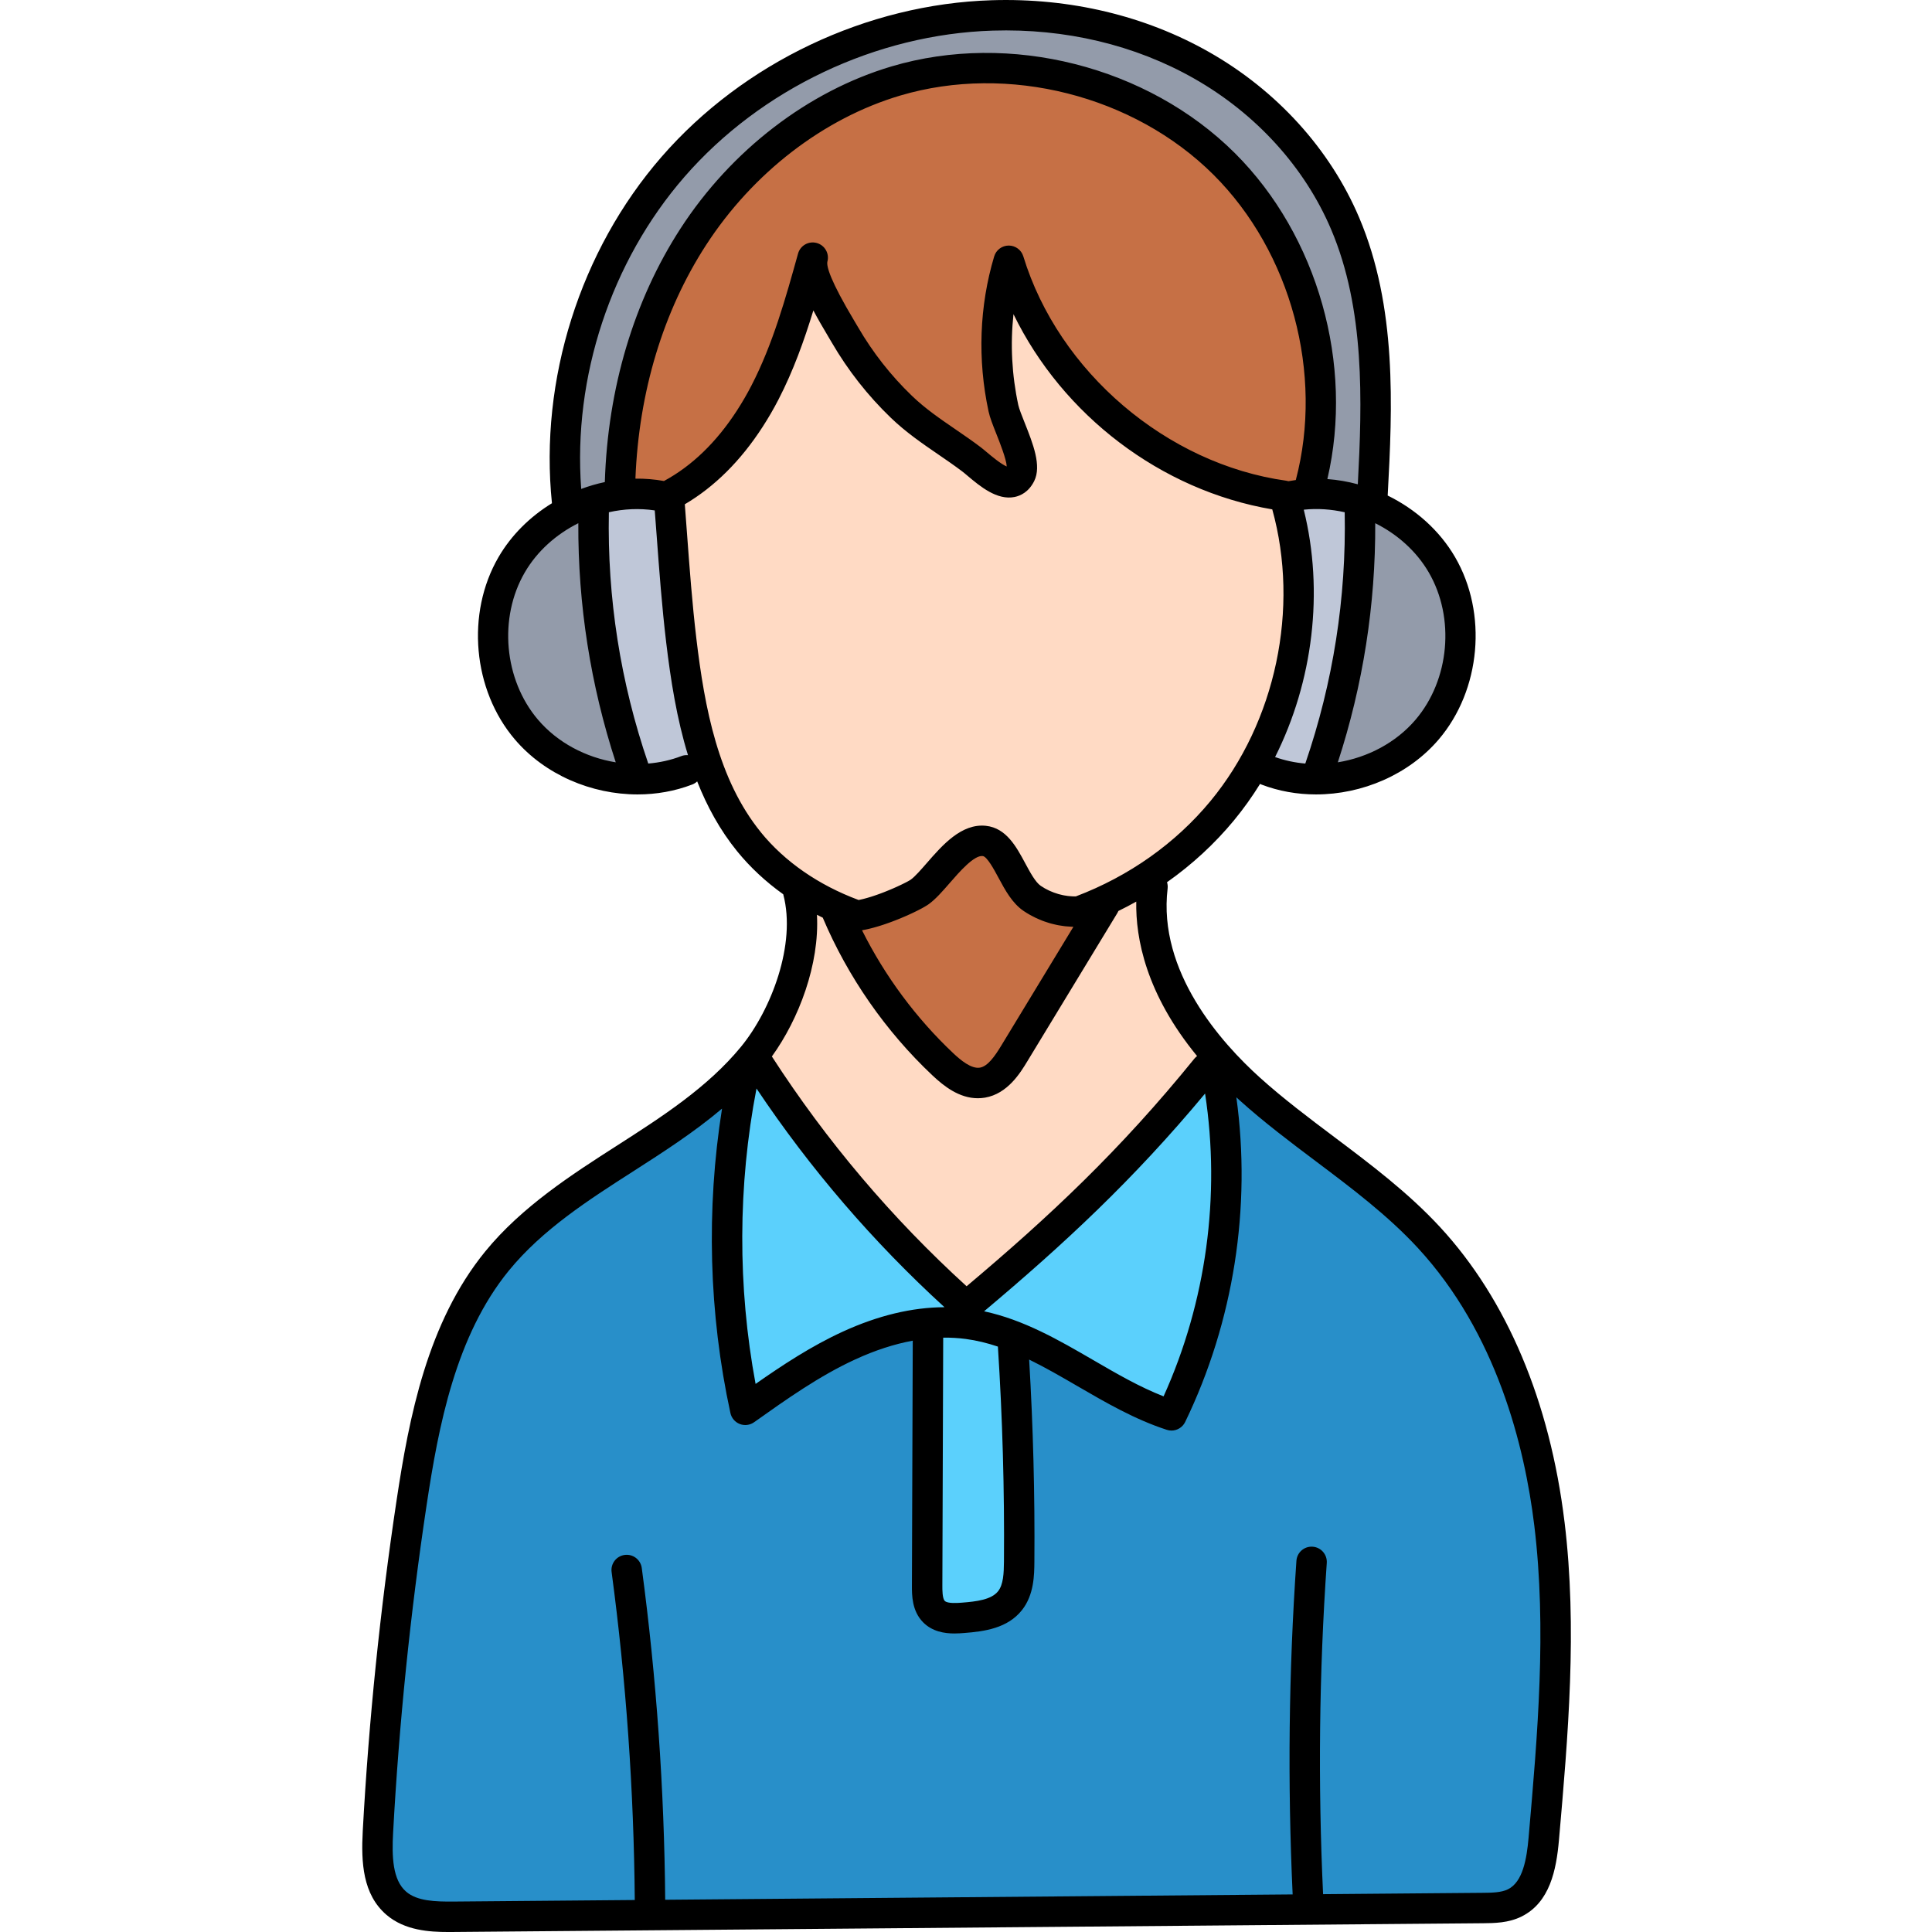 <svg height="511pt" viewBox="-95 0 511 511.998" width="511pt" xmlns="http://www.w3.org/2000/svg"><path d="m250.066 206.332c-3.133-.273-6.16-.926-9-1.934l-4.27-1.516 2.035-4.051c9.734-19.363 12.395-42.254 7.301-62.801l-1.105-4.461 4.57-.48c1.227-.125 2.48-.191 3.727-.191 2.785 0 5.613.32 8.41.949l3.059.688.062 3.137c.457 23.16-3.129 46.031-10.656 67.977l-1.016 2.961zm0 0" fill="#bfc7d8"/><path d="m72.512 203.645c-7.52-21.914-11.102-44.785-10.652-67.973l.059-3.137 3.059-.688c2.742-.621 5.531-.934 8.285-.934 1.793 0 3.598.133 5.352.398l3.145.473.766 9.988c.684 9.184 1.387 18.676 2.496 27.949.977 8.254 2.5 19.035 5.633 29.23l1.738 5.668-5.906-.508c-3.012 1.164-6.332 1.918-9.84 2.219l-3.117.27zm0 0" fill="#bfc7d8"/><g fill="#939baa"><path d="m255.234 200.777c6.551-20.07 9.82-40.969 9.723-62.109l-.031-6.508 5.82 2.91c6.781 3.391 12.262 8.441 15.848 14.605 7.828 13.453 6.184 31.809-3.914 43.648-5.688 6.672-13.859 11.164-23.004 12.641l-6.477 1.051zm0 0"/><path d="m54.539 129.875c-2.285-30.586 8.305-62.594 28.32-85.621 20.988-24.148 52.617-39.148 84.605-40.133 1.199-.039 2.402-.059 3.598-.059 18.621 0 36.539 4.578 51.809 13.234 17.215 9.766 30.738 24.66 38.078 41.938 9.062 21.355 8.664 44.973 7.383 69.312l-.262 4.938-4.773-1.285c-2.426-.652-4.891-1.074-7.324-1.254l-4.664-.344 1.062-4.555c6.816-29.223-2.383-61.66-23.438-82.637-15.953-15.898-39.531-25.391-63.07-25.391-8.262 0-16.309 1.145-23.918 3.402-21.219 6.281-40.816 21.355-53.77 41.359-11.938 18.43-18.645 40.938-19.391 65.098l-.098 3.141-3.074.652c-1.914.402-3.828.961-5.688 1.652l-4.992 1.859zm0 0"/><path d="m67.031 205.977c-9.148-1.496-17.316-5.988-23-12.652-10.09-11.848-11.734-30.203-3.91-43.648 3.602-6.176 9.086-11.227 15.859-14.605l5.816-2.902-.031 6.5c-.098 21.16 3.168 42.062 9.711 62.121l2.039 6.246zm0 0"/></g><path d="m23.602 507.934c-4.777 0-10.199-.273-14.051-3.582-4.945-4.25-5.262-11.586-4.867-18.879 1.586-29.086 4.59-58.434 8.93-87.23 3.238-21.535 7.926-46.02 22.637-64.043 9.27-11.359 21.738-19.352 33.797-27.086 7.875-5.051 15.934-10.219 23.215-16.379l8.227-6.957-1.691 10.641c-4.156 26.141-3.398 53.531 2.188 79.199 8.707-6.129 17.66-12.488 27.523-17.016 5.504-2.523 10.941-4.289 16.168-5.25l4.734-.867-.234 69.707c-.008 2.141-.02 5.059 1.801 6.91 1.191 1.211 2.922 1.777 5.449 1.777.762 0 1.484-.051 2.121-.098l.199-.016c4.754-.367 9.664-1.023 12.461-4.566 2.355-2.996 2.391-7.25 2.418-10.355.141-17.637-.324-35.574-1.383-53.309l-.406-6.82 6.148 2.988c4.43 2.152 8.848 4.715 13.117 7.195l.098.059c7.25 4.207 14.75 8.559 22.746 11.145 12.457-25.668 17.141-55.41 13.238-83.766l-1.484-10.777 8.109 7.246c.145.129.285.258.422.387.117.109.234.219.355.328 6.297 5.68 13.129 10.828 19.738 15.805l.277.211c9.504 7.141 19.332 14.527 27.57 23.449 21.602 23.402 29.273 54.152 31.902 75.832 3.383 27.801.902 56.105-1.496 83.48-.582 6.797-1.953 14.129-7.664 16.965-2.645 1.297-5.723 1.324-8.441 1.348l-46.152.391-.184-3.844c-1.379-29.355-1.051-59.047.977-88.246-2.078 29.008-2.414 58.598-1.055 87.941l.191 4.152-174.434 1.477-.031-4c-.242-29.207-2.32-58.617-6.176-87.422 3.793 28.84 5.871 58.25 6.113 87.426l.035 4-51.93.445c-.406.004-.816.004-1.227.004zm0 0" fill="#288fc9"/><path d="m79.734 131.414c-2.055-.379-4.148-.57-6.23-.57l-.543.004-4.227.066.164-4.223c.93-23.688 7.609-45.773 19.32-63.875 12.941-19.98 32.527-35.047 53.742-41.332 7.641-2.266 15.711-3.414 23.984-3.414 23.805 0 46.75 9.25 62.941 25.383 21.422 21.34 30.617 55.406 22.875 84.773l-.68 2.578-2.641.367c-.59.082-1.172.18-1.762.289l-.977.18-.895-.281c-33.184-4.637-63.176-30.234-72.949-62.262-3.805 12.523-4.289 26.051-1.465 39.117.27 1.273.996 3.098 1.836 5.207l.121.309c1.793 4.555 2.852 7.605 2.938 9.723l.258 6.184-5.742-2.305c-1.852-.746-4.105-2.527-6.266-4.344-.633-.535-1.18-.988-1.625-1.328-2.074-1.562-4.223-3.039-6.305-4.469l-.32-.223c-4.223-2.898-8.215-5.641-11.91-9.199-5.84-5.633-10.867-12.035-14.934-19.031-.266-.465-.59-1.004-.957-1.609-7.828-13.09-8.059-16.414-7.664-18.5l.031-.168.047-.168-.109.184c-3.328 11.922-6.77 24.254-12.594 35.539-1.215 2.34-2.57 4.668-4.027 6.926-5.801 8.977-12.805 15.727-20.816 20.059l-1.238.668zm0 0" fill="#c67045"/><path d="m163.68 286.973c-3.586 0-6.855-2.648-9.297-4.953-10.098-9.512-18.746-21.164-25.016-33.703l-2.625-5.254 5.68-.504.758-.148c.074-.016.148-.035.227-.051l.848-.199.625-.156.613-.172c.145-.043.684-.207.684-.207.172-.051.344-.102.523-.156l.684-.223c.219-.07.379-.125.543-.188l1.348-.473.711-.273c.145-.059.355-.141.574-.219.234-.098.469-.191.691-.281l.492-.199c.242-.102.449-.191.656-.281.168-.074.363-.156.555-.234.223-.105.441-.203.656-.293l1.145-.535.211-.094 1.305-.652c.109-.059.57-.301.57-.301.137-.07.238-.129.332-.184l.125-.078.293-.148c.164-.105.273-.172.383-.234.137-.09.211-.133.273-.18 1.535-1.129 3.184-3.016 4.926-5.016l.141-.164c4.145-4.742 7.617-8.371 11.418-8.371.219 0 .434.012.645.035 3 .312 4.816 3.293 7.242 7.801 1.637 3.051 3.168 5.906 5.395 7.414.438.301.855.555 1.277.809l.535.273c.305.168.609.328.918.477.121.059.543.242.543.242.25.109.551.242.859.355.207.078.371.141.531.195l.109.035c.312.117.637.215.957.312.078.023.227.066.379.102l.133.035c.328.09.664.172 1.008.246l.539.109c.312.059.688.105 1.062.16.031 0 .445.055.445.055.363.043.746.066 1.121.082 0 0 .586.031.633.035h7.012l-22.82 37.578c-2.055 3.375-4.562 7.027-8.391 7.676-.387.062-.781.098-1.184.098zm0 0" fill="#c67045"/><path d="m131.336 242.5-.672-.25c-11.289-4.191-20.855-10.84-27.664-19.219-11.91-14.68-15.652-34.293-17.926-53.309-1.133-9.543-1.863-19.449-2.508-28.188l-.754-10.078 2.141-1.262c7.336-4.328 13.82-10.793 19.277-19.211 1.508-2.348 2.859-4.684 4.016-6.938 3.305-6.383 6.07-13.461 8.977-22.957l2.82-9.223 4.535 8.512c1.082 2.031 2.336 4.238 3.84 6.746l.238.398c.285.473.531.887.742 1.254 4.078 7.012 9.109 13.418 14.941 19.031 3.691 3.57 7.859 6.43 11.887 9.195l.496.34c2.031 1.395 4.129 2.836 6.164 4.375.371.277.816.648 1.316 1.066l.27.227c2.453 2.059 5.758 4.832 8.414 4.832.246 0 .477-.023.707-.07 1.023-.211 1.805-.887 2.395-2.066 1.211-2.441-.934-7.852-2.66-12.199l-.117-.293c-.934-2.359-1.516-3.875-1.758-5.039-1.812-8.352-2.27-16.895-1.352-25.355l1.492-13.809 6.082 12.488c12.566 25.809 37.727 44.789 65.664 49.539l2.504.426.68 2.449c7.574 27.367.848 59.129-17.141 80.914-9.684 11.715-22.598 20.863-37.348 26.457l-.684.258-1.027.004c-.078 0-.16 0-.242-.004-.199 0-.391-.004-.59-.012-.344-.016-.688-.039-1.035-.074-.094-.008-.512-.055-.512-.055-.402-.055-.805-.117-1.191-.195l-.262-.047c-.402-.074-.766-.168-1.133-.262l-.453-.121c-.406-.109-.809-.246-1.227-.398-.086-.023-.207-.062-.328-.105-.34-.129-.613-.246-.891-.363l-.266-.117-.109-.051c-.086-.035-.199-.086-.32-.145-.293-.141-.582-.289-.863-.441-.156-.074-.301-.145-.445-.223-.5-.285-.938-.562-1.359-.836-2.113-1.453-3.578-3.992-5.418-7.426-2.445-4.539-4.27-7.523-7.32-7.852-.215-.023-.426-.035-.633-.035-4.141 0-8.262 4.723-11.57 8.516-1.789 2.062-3.43 3.949-4.918 5.023-.145.102-.32.223-.531.352l-.07.051-.785.43c-.125.066-.25.133-.387.203-.125.066-.262.141-.387.203l-.727.355c-.168.086-.34.172-.527.258-.137.066-.258.121-.375.172-.164.082-.332.16-.504.234-.105.051-.594.266-.594.266-.109.047-.219.102-.332.152l-.105.051-.48.195c-.172.078-.355.152-.535.23-.125.055-.258.109-.391.164l-.094.039c-.254.105-.48.199-.707.281-.172.074-.352.148-.535.215-.125.051-1.059.406-1.207.457-.172.066-.418.156-.68.242l-1.203.414s-.41.129-.504.16c-.242.078-.473.145-.711.215l-.52.156c-.27.078-.523.141-.789.203l-.504.141-.934.203-.402.133-.664.004h-.719zm0 0" fill="#ffdac4"/><path d="m157.973 343.828c-20.012-18.211-37.598-38.965-52.277-61.688l-1.484-2.301 1.605-2.215c7.391-10.219 11.785-23.949 11.195-34.984l-.371-6.922 6.18 3.148c.492.25.984.488 1.477.73l1.34.656.586 1.379c6.418 15.172 16.145 29.156 28.117 40.438 2.457 2.312 5.738 4.969 9.289 4.969.422 0 .844-.035 1.25-.102 4.199-.723 6.844-5.098 8.426-7.711l23.914-39.371.578-1.398 1.328-.629c1.535-.754 3.066-1.555 4.543-2.387l6.094-3.418-.137 6.984c-.172 8.832 2.324 22.645 15.203 38.312l2.637 3.211-3.309 2.516c-21.465 26.496-41.961 44.922-60.91 60.883l-2.68 2.254zm0 0" fill="#ffdac4"/><path d="m226.469 280.406-5.688 6.832c-20.406 24.523-39.965 41.988-58.059 57.207l-2.164 1.82-3.066-2.801c-18.629-17.012-35.18-36.266-49.191-57.23l-5.414-8.102-1.84 9.57c-5.016 26.102-5.102 53.688-.242 79.777l1.137 6.102 5.086-3.555c6.879-4.809 14.363-9.77 22.453-13.48 7.234-3.316 14.27-5.277 20.988-5.895l-.234 69.52c-.027 3.004.266 5.32 1.793 6.898 1.523 1.539 3.719 1.738 5.465 1.738.91 0 1.762-.066 2.223-.102 4.77-.367 9.664-1.023 12.441-4.551 2.172-2.754 2.375-6.449 2.398-10.305.16-18.852-.383-38.113-1.605-57.246l-.172-2.668c6.75 2.598 13.129 6.293 19.359 9.91 6.484 3.766 12.605 7.32 19.262 9.926l3.535 1.387 1.566-3.461c11.527-25.488 15.543-54.789 11.309-82.504zm-56.242 72.656c-3.223-1.074-6.258-1.797-9.281-2.199-1.902-.254-3.863-.375-5.988-.375l-2.848.023c.906-.051 1.809-.09 2.703-.094l4.875-.016 4.777 1.02c2.707.574 5.344 1.391 7.93 2.367zm0 0" fill="#5bd0fc"/><path d="m319.113 403.328c-3.879-31.945-15.273-58.949-32.949-78.102-8.453-9.156-18.449-16.676-28.117-23.945-6.633-4.988-13.492-10.145-19.676-15.723-10.254-9.246-27.066-28.051-24.441-50.105.066-.578.004-1.141-.156-1.66 6.645-4.684 12.617-10.188 17.734-16.379 0 0 0 0 0-.004 2.527-3.059 4.832-6.297 6.926-9.676.105.051.199.117.312.16 4.625 1.781 9.559 2.637 14.504 2.637 12.242 0 24.562-5.234 32.523-14.57 11.176-13.109 12.996-33.434 4.332-48.324-4.121-7.082-10.492-12.707-17.855-16.312 1.277-23.551 2.477-50.027-7.566-73.68-7.688-18.098-21.824-33.68-39.816-43.879-16.941-9.609-36.828-14.348-57.535-13.707-33.094 1.02-65.82 16.547-87.539 41.535-21.57 24.809-32.387 59.062-29.023 91.766-5.785 3.547-10.742 8.41-14.156 14.277-8.664 14.891-6.844 35.215 4.332 48.324 7.957 9.336 20.281 14.57 32.52 14.57 4.949 0 9.879-.855 14.504-2.637.496-.191.922-.473 1.289-.812 2.617 6.625 6.023 12.887 10.586 18.508 3.457 4.258 7.574 8.082 12.223 11.406.012.039.008.074.02.109 3.449 13.074-3.191 30.496-11.184 40.254-8.883 10.84-21.129 18.688-32.969 26.281-11.777 7.551-25.129 16.109-34.832 27.992-15.359 18.816-20.188 43.938-23.512 66.004-4.355 28.926-7.371 58.406-8.961 87.613-.453 8.336-.008 16.793 6.273 22.188 4.887 4.195 11.492 4.562 16.402 4.562.543 0 1.066-.004 1.562-.008l272.633-2.316c3.008-.027 6.754-.059 10.219-1.777 7.5-3.727 9.219-12.328 9.914-20.25 2.414-27.582 4.91-56.105 1.48-84.32zm-106.25-33.281c-6.367-2.484-12.395-5.984-18.719-9.66-9.035-5.246-18.348-10.641-28.852-12.879 21.141-17.777 39.488-34.777 58.566-57.707 4.141 27.086.293 55.273-10.996 80.246zm-42.305 43.766c-.023 3.145-.164 6.113-1.547 7.867-1.777 2.258-5.723 2.738-9.609 3.039-1.035.082-3.785.293-4.527-.461-.652-.664-.645-2.949-.641-4.047l.223-65.723c2.023-.023 4.008.086 5.953.344 2.93.387 5.762 1.094 8.543 2.027 1.219 18.875 1.758 38.035 1.605 56.953zm-65.578-125.352c14.207 21.258 30.938 40.715 49.82 57.961-8.582.027-17.625 2.195-26.984 6.488-8.258 3.789-15.812 8.758-23.078 13.84-4.789-25.738-4.707-52.594.242-78.289zm61.504-179.406c.348 1.617 1.141 3.613 2.059 5.926.895 2.254 2.668 6.723 2.75 8.641-1.512-.613-4.125-2.812-5.199-3.715-.68-.57-1.281-1.074-1.762-1.438-2.219-1.676-4.48-3.223-6.668-4.723-4.121-2.824-8.012-5.492-11.508-8.863-5.566-5.355-10.359-11.465-14.25-18.156-.273-.465-.613-1.035-1-1.684-6.355-10.637-7.391-14.41-7.145-15.68.598-2.145-.66-4.367-2.805-4.965-2.145-.598-4.367.66-4.965 2.805-3.281 11.797-6.676 23.992-12.352 34.969-1.145 2.227-2.434 4.445-3.824 6.598-5.465 8.445-11.977 14.723-19.359 18.703-2.496-.457-5.031-.66-7.562-.629.902-22.973 7.34-44.332 18.688-61.852 12.43-19.195 31.207-33.66 51.52-39.68 28.535-8.461 61.879-.027 82.969 20.977 20.605 20.531 29.238 52.801 21.832 80.922-.652.09-1.301.191-1.945.312-.191-.055-.391-.102-.594-.129-31.68-4.418-60.332-28.871-69.676-59.465-.52-1.699-2.086-2.855-3.855-2.855-.004 0-.008 0-.012 0-1.777.004-3.344 1.172-3.852 2.875-3.938 13.156-4.449 27.371-1.484 41.105zm83.527 26.016c3.621-.383 7.293-.121 10.848.68.445 22.723-3.07 45.117-10.441 66.598-2.727-.234-5.422-.801-8.008-1.723 10.062-20.031 12.984-43.871 7.602-65.555zm33.125 16.621c7 12.031 5.527 28.445-3.5 39.039-5.195 6.094-12.695 10.008-20.598 11.293 6.688-20.508 10.012-41.785 9.914-63.371 5.844 2.918 10.898 7.395 14.184 13.039zm-197.262-104.809c20.277-23.32 50.82-37.812 81.707-38.77 19.227-.598 37.656 3.785 53.309 12.664 16.457 9.332 29.375 23.543 36.371 40.02 8.977 21.129 8.238 45.527 7.074 67.543-2.641-.715-5.348-1.184-8.07-1.383 7.059-30.262-2.484-64.438-24.508-86.375-23.117-23.027-59.668-32.273-90.949-22.996-22.129 6.555-42.539 22.238-55.996 43.023-12.336 19.055-19.254 42.262-20.027 67.145-2.125.449-4.219 1.059-6.258 1.82-2.215-29.621 7.867-60.281 27.348-82.691zm-38.793 143.848c-9.027-10.594-10.5-27.012-3.504-39.039 3.285-5.645 8.344-10.121 14.184-13.039-.098 21.586 3.23 42.863 9.918 63.371-7.902-1.285-15.402-5.199-20.598-11.293zm37.988 9.637c-2.816 1.086-5.773 1.723-8.77 1.98-7.371-21.48-10.887-43.875-10.441-66.598 3.984-.898 8.113-1.09 12.156-.484.168 2.191.336 4.379.5 6.574.688 9.301 1.402 18.914 2.527 28.363 1.199 10.043 2.812 20.258 5.785 29.922-.582-.047-1.18.02-1.758.242zm21.031 20.141c-11.273-13.895-14.859-32.848-17.055-51.262-1.105-9.266-1.809-18.793-2.492-28.004-.188-2.535-.375-5.07-.57-7.605 7.883-4.645 14.805-11.523 20.598-20.48 1.539-2.375 2.961-4.828 4.227-7.285 3.934-7.613 6.793-15.602 9.242-23.609 1.133 2.141 2.457 4.441 3.938 6.918.367.617.688 1.156.945 1.598 4.27 7.344 9.527 14.043 15.629 19.914 3.977 3.832 8.332 6.82 12.547 9.707 2.109 1.445 4.293 2.941 6.371 4.512.395.297.875.707 1.422 1.168 3.301 2.777 7.824 6.582 12.504 5.617 1.555-.324 3.715-1.312 5.164-4.207 2.008-4.051-.301-9.863-2.531-15.48-.723-1.812-1.469-3.691-1.676-4.652-1.723-7.984-2.145-16.145-1.281-24.105 13.031 26.781 39.039 46.711 68.582 51.734 7.266 26.23.961 56.305-16.371 77.293-9.246 11.191-21.57 19.918-35.676 25.266-.148 0-.293.004-.438.004-.164-.004-.332-.008-.496-.012-.281-.016-.566-.035-.848-.066-.125-.012-.254-.023-.379-.039-.309-.039-.617-.09-.922-.145-.109-.023-.219-.039-.332-.062-.309-.062-.617-.141-.926-.223-.109-.031-.219-.055-.328-.086-.297-.09-.594-.188-.891-.293-.113-.039-.227-.074-.34-.117-.285-.105-.566-.227-.844-.348-.117-.051-.234-.098-.352-.152-.277-.129-.551-.273-.82-.418-.105-.059-.215-.109-.32-.168-.371-.211-.73-.434-1.078-.672-1.406-.957-2.836-3.617-4.098-5.961-2.355-4.387-5.027-9.359-10.414-9.941-6.488-.699-11.582 5.164-15.684 9.871-1.523 1.746-3.094 3.551-4.211 4.367-.07.055-.176.117-.297.191-.043.027-.098.059-.148.086-.09.051-.18.105-.289.164-.07.039-.16.086-.242.133-.105.055-.203.109-.32.168-.094.051-.203.102-.305.152-.121.066-.246.125-.379.191-.109.055-.23.113-.348.172-.145.07-.285.137-.434.207-.129.062-.262.125-.395.184-.156.074-.312.148-.477.223-.141.062-.289.129-.434.195-.168.074-.34.152-.52.23-.148.062-.301.129-.453.195-.184.078-.371.156-.559.234-.156.066-.316.137-.48.199-.191.078-.383.156-.578.234-.164.066-.332.133-.5.199-.199.074-.398.152-.602.23-.168.062-.336.125-.508.188-.203.074-.41.148-.617.223-.168.059-.336.117-.508.176-.207.074-.41.141-.617.207-.172.055-.344.113-.516.168-.203.062-.41.125-.613.184-.168.051-.336.102-.504.148-.207.059-.414.113-.621.168-.156.039-.316.082-.473.121-.215.051-.422.098-.633.145-.141.027-.285.062-.422.09-.02.004-.035.008-.055.012-10.633-3.953-19.594-10.16-25.953-17.992zm82.859 25.109-19.129 31.504c-1.703 2.809-3.566 5.457-5.633 5.812-2.301.383-5.137-1.996-7.074-3.82-9.848-9.285-18.113-20.441-24.176-32.578.105-.02.215-.043.32-.066.195-.035.395-.074.598-.117.23-.047.465-.098.703-.152.203-.047.41-.098.621-.148.238-.059.477-.121.719-.188.211-.055.422-.113.633-.176.242-.066.488-.141.734-.215.211-.062.426-.129.637-.195.246-.078.492-.156.738-.238.215-.074.426-.145.641-.219.246-.082.488-.172.73-.258.211-.074.422-.148.633-.227.246-.09.488-.184.73-.277.203-.078.406-.156.605-.234.242-.094.48-.191.719-.289.199-.078.395-.156.586-.238.238-.098.465-.195.695-.297.188-.078.371-.156.555-.234.23-.102.449-.203.672-.301.168-.078.344-.156.508-.23.223-.102.434-.203.645-.301.152-.074.312-.148.461-.219.207-.102.398-.195.59-.293.145-.07.289-.141.422-.211.191-.094.367-.188.543-.281.121-.062.246-.129.359-.188.172-.094.324-.184.484-.27.098-.055.203-.113.297-.168.156-.09.289-.172.426-.258.07-.039.148-.086.215-.129.188-.121.355-.23.492-.332 1.84-1.344 3.629-3.398 5.523-5.574 2.566-2.949 6.434-7.41 8.746-7.152 1.152.125 3.043 3.641 4.172 5.742 1.785 3.316 3.625 6.742 6.66 8.809.52.352 1.055.684 1.598.992.172.102.352.188.523.281.379.203.758.402 1.148.586.203.098.41.184.617.273.367.164.742.324 1.117.469.215.078.426.152.641.227.387.137.77.262 1.16.379.211.062.418.121.629.176.406.105.812.207 1.227.293.199.043.395.082.594.121.434.078.867.145 1.309.199.18.023.359.051.543.07.461.051.926.078 1.387.102.164.008.328.023.492.027.074 0 .145.008.215.012zm-67.957-3.188c.508.262 1.02.512 1.535.758 6.629 15.668 16.668 30.117 29.059 41.793 3.066 2.891 7.121 6.062 12.031 6.062.629 0 1.266-.051 1.922-.16 5.992-1.031 9.363-6.594 11.176-9.582l23.91-39.375c.098-.164.18-.336.25-.508 1.605-.785 3.188-1.613 4.734-2.484-.184 9.672 2.551 24.426 16.117 40.93-.246.188-.48.402-.688.652-19.766 24.402-38.559 41.973-60.387 60.355-19.762-17.98-37.109-38.453-51.609-60.898 7.16-9.906 12.656-24.418 11.949-37.543zm188.594 244.516c-.496 5.695-1.535 11.781-5.465 13.73-1.805.895-4.293.914-6.699.938l-42.301.359c-1.367-29.16-1.051-58.676.977-87.781.152-2.223-1.523-4.148-3.742-4.301-2.234-.16-4.148 1.52-4.301 3.742-2.043 29.312-2.363 59.035-1 88.406l-166.281 1.414c-.242-29.32-2.32-58.879-6.207-87.922-.297-2.207-2.328-3.754-4.531-3.461-2.207.297-3.758 2.324-3.461 4.531 3.844 28.711 5.895 57.938 6.137 86.918l-47.926.41c-5.016.047-9.75-.125-12.645-2.609-3.633-3.117-3.816-9.355-3.473-15.629 1.578-28.953 4.566-58.176 8.883-86.852 3.164-21.012 7.715-44.871 21.785-62.109 8.891-10.887 21.113-18.723 32.938-26.301 7.996-5.129 16.164-10.375 23.562-16.637-4.238 26.676-3.5 54.344 2.223 80.68.289 1.324 1.223 2.414 2.484 2.902 1.262.492 2.688.312 3.789-.473 8.523-6.047 17.332-12.305 26.836-16.66 5.227-2.402 10.309-4.055 15.211-4.953l-.219 64.895c-.008 2.504-.023 6.699 2.953 9.727 2.449 2.488 5.699 2.973 8.305 2.973.984 0 1.875-.07 2.594-.125 5.422-.418 11.523-1.266 15.32-6.082 3.207-4.066 3.25-9.32 3.281-12.793.141-17.793-.328-35.797-1.387-53.586 4.277 2.086 8.516 4.543 12.855 7.066 7.461 4.332 15.176 8.812 23.621 11.547.41.133.832.199 1.242.199 1.512 0 2.941-.855 3.629-2.277 12.852-26.559 17.582-56.84 13.566-86.043.273.254.539.504.82.758 6.449 5.816 13.453 11.086 20.227 16.18 9.379 7.055 19.082 14.348 27.039 22.973 20.875 22.609 28.309 52.508 30.871 73.602 3.328 27.379.867 55.473-1.512 82.645zm0 0"/></svg>